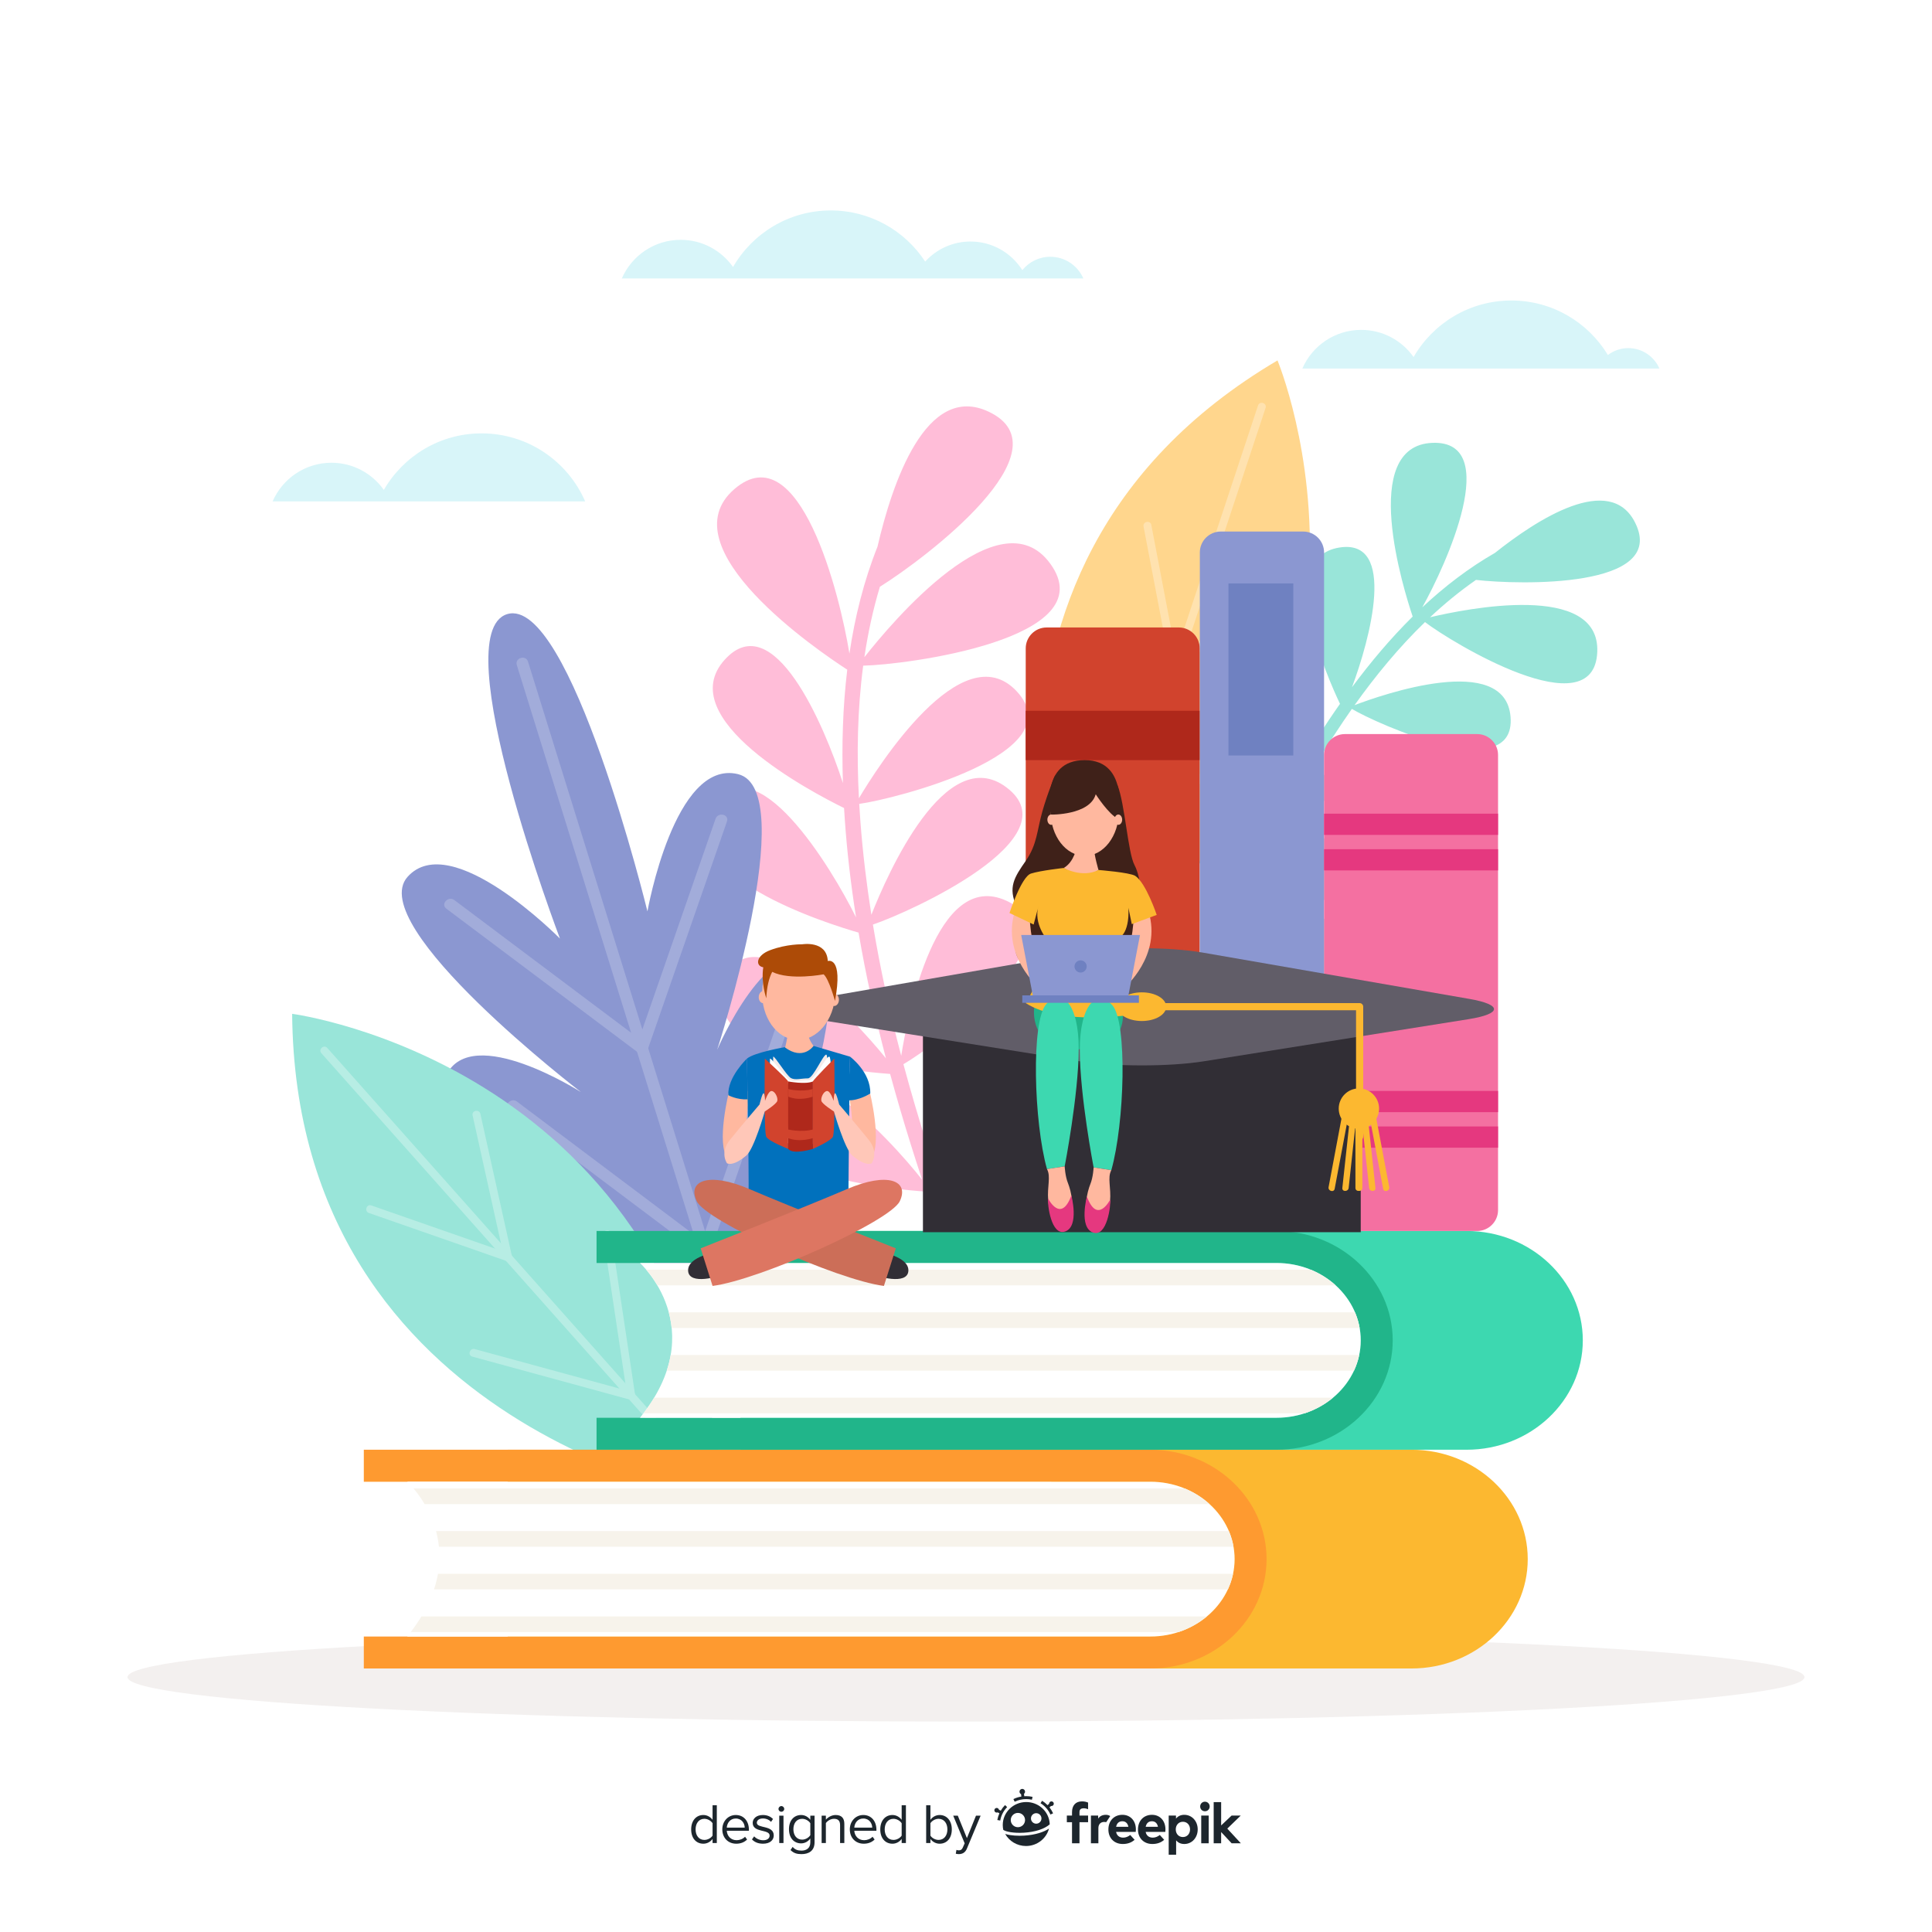 <?xml version="1.0" encoding="utf-8"?>
<!-- Generator: Adobe Illustrator 27.5.0, SVG Export Plug-In . SVG Version: 6.00 Build 0)  -->
<svg version="1.1" xmlns="http://www.w3.org/2000/svg" xmlns:xlink="http://www.w3.org/1999/xlink" x="0px" y="0px"
	 viewBox="0 0 500 500" style="enable-background:new 0 0 500 500;" xml:space="preserve">
<g id="BACKGROUND">
	<rect style="fill:#FFFFFF;" width="500" height="500"/>
</g>
<g id="OBJECTS">
	<path style="opacity:0.4;fill:#E2DAD7;" d="M467,434.033c0,6.353-97.154,11.504-217,11.504s-217-5.15-217-11.504
		c0-6.354,97.154-11.506,217-11.506S467,427.68,467,434.033z"/>
	<path style="fill:#99E5D9;" d="M413.373,168.729c0.755-18.258-34.13-11.153-43.276-8.981c3.742-3.506,7.697-6.759,11.885-9.666
		c11.344,1.288,49.561,2.227,41.235-14.722c-6.511-13.259-25.572-0.831-36.335,7.735c-6.8,3.899-13.049,8.702-18.803,14.086
		c6.222-11.08,20.841-43.289,2.618-42.57c-19.122,0.754-7.363,38.223-5.097,44.95c-5.723,5.656-10.936,11.867-15.705,18.294
		c4.565-12.186,11.839-38.655-3.354-36.141c-16.657,2.756-3.027,33.549,0.246,40.44c-0.44,0.627-0.876,1.255-1.31,1.885
		c-3.98,5.788-7.679,11.768-11.14,17.89c2.465-11.398,6.479-42.725-9.006-37.329c-16.298,5.678,3.586,34.835,7.412,40.19
		c-4.388,7.983-8.383,16.192-12.055,24.533c-0.077-11.957-2.914-42.64-16.742-34.165c-14.336,8.785,9.622,32.031,15.376,37.308
		c-2.028,4.729-3.967,9.493-5.811,14.278c-0.966,2.506-1.915,5.024-2.845,7.554c0.092-11.063-2.479-43.973-16.741-35.232
		c-14.76,9.044,11.071,33.417,15.837,37.727c-2.714,7.549-5.206,15.193-7.229,22.93c-0.528,2.018,2.509,3.256,3.044,1.213
		c2.153-8.226,4.849-16.342,7.76-24.351c8.668,1.102,46.194,2.15,38.185-13.66c-7.183-14.177-30.01,4.711-37.321,11.304
		c0.568-1.541,1.142-3.078,1.723-4.611c2.165-5.715,4.459-11.393,6.896-17.014c7.518,1.121,46.911,2.573,38.724-13.587
		c-7.417-14.638-31.511,5.973-37.985,11.906c3.831-8.707,8.015-17.265,12.635-25.574c8.007,2.878,44.818,12.056,40.336-5.177
		c-4.068-15.647-31.239-1.308-39.298,3.345c3.26-5.757,6.725-11.395,10.434-16.872c0.719-1.063,1.453-2.122,2.197-3.178
		c6.335,3.785,42.57,20.152,41.063,2.028c-1.405-16.856-33.326-5.682-40.372-3.002c5.417-7.598,11.461-14.954,18.229-21.494
		C375.677,166.276,412.547,188.645,413.373,168.729z"/>
	<g>
		<path style="fill:#FFD68D;" d="M277.647,253.236c0,0-40.467-104.835,52.969-159.961
			C330.616,93.275,370.131,187.941,277.647,253.236z"/>
		<g style="opacity:0.3;">
			<g>
				<path style="fill:#FFFFFF;" d="M281.113,245.745c12.892-38.933,25.782-77.866,38.676-116.797
					c2.581-7.794,5.162-15.587,7.741-23.38c0.417-1.256-1.531-1.901-1.946-0.646c-12.893,38.933-25.783,77.865-38.676,116.797
					c-2.58,7.793-5.161,15.587-7.743,23.381C278.751,246.355,280.697,246.999,281.113,245.745L281.113,245.745z"/>
			</g>
			<g>
				<g>
					<path style="fill:#FFFFFF;" d="M277.17,178.046c3.599,13.64,7.199,27.277,10.799,40.915c0.334,1.274,2.345,0.857,2.006-0.425
						c-3.6-13.639-7.199-27.278-10.799-40.915C278.842,176.346,276.831,176.763,277.17,178.046L277.17,178.046z"/>
				</g>
				<g>
					<path style="fill:#FFFFFF;" d="M295.95,136.266c2.365,12.387,4.73,24.774,7.097,37.161c0.248,1.299,2.256,0.874,2.007-0.427
						c-2.365-12.387-4.731-24.774-7.098-37.161C297.708,134.541,295.701,134.966,295.95,136.266L295.95,136.266z"/>
				</g>
			</g>
			<g>
				<g>
					<path style="fill:#FFFFFF;" d="M321.378,191.595c-11.027,8.795-22.055,17.589-33.083,26.384
						c-1.037,0.827,0.324,2.361,1.354,1.54c11.029-8.796,22.056-17.591,33.085-26.385
						C323.771,192.307,322.407,190.774,321.378,191.595L321.378,191.595z"/>
				</g>
				<g>
					<path style="fill:#FFFFFF;" d="M331.246,146.864c-9.291,8.527-18.582,17.054-27.874,25.58c-0.976,0.896,0.382,2.434,1.355,1.54
						c9.292-8.527,18.583-17.054,27.873-25.581C333.577,147.508,332.221,145.97,331.246,146.864L331.246,146.864z"/>
				</g>
			</g>
		</g>
	</g>
	<path style="fill:#FFBDD8;" d="M271.793,145.856c-13.114-17.992-41.013,15.221-48.091,24.224c0.912-6.179,2.22-12.279,4.012-18.226
		c11.798-7.369,48.97-35.433,28.184-45.294c-16.259-7.715-25.025,18.586-28.803,34.914c-3.532,8.872-5.855,18.19-7.265,27.687
		c-2.46-15.285-12.922-57.092-29.761-42.597c-17.672,15.21,21.94,42.045,29.2,46.745c-1.174,9.732-1.442,19.61-1.121,29.355
		c-4.88-15.084-17.996-45.85-30.586-31.938c-13.803,15.25,22.534,34.302,30.879,38.394c0.055,0.932,0.114,1.862,0.178,2.792
		c0.588,8.538,1.592,17.046,2.928,25.51c-6.285-12.743-26.194-45.672-36.878-28.789c-11.244,17.767,29.818,30.516,37.526,32.726
		c1.864,10.941,4.273,21.8,7.09,32.54c-9.133-11.35-35.091-38.472-41.862-19.908c-7.02,19.244,33.453,23.268,42.941,23.941
		c1.647,6.051,3.409,12.063,5.275,18.025c0.977,3.123,1.979,6.244,3.01,9.363c-8.296-10.623-35.688-40.072-42.67-20.926
		c-7.226,19.811,35.884,23.49,43.699,23.99c3.129,9.26,6.545,18.441,10.475,27.354c1.025,2.326,4.863,1.205,3.825-1.147
		c-4.18-9.482-7.757-19.266-11.05-29.113c9.107-5.518,45.7-32.955,26.078-41.967c-17.595-8.084-25.061,27.234-27.04,39.063
		c-0.624-1.898-1.242-3.801-1.85-5.703c-2.265-7.092-4.379-14.248-6.312-21.457c8.02-4.627,46.703-33.093,26.648-42.307
		c-18.169-8.345-25.537,29.578-27.218,40.143c-2.942-11.21-5.437-22.544-7.325-33.973c9.819-3.321,51.895-22.461,34.56-35.504
		c-15.739-11.845-30.796,22.425-34.958,32.97c-1.252-7.962-2.219-15.967-2.831-24.002c-0.119-1.56-0.221-3.126-0.313-4.697
		c8.912-1.19,55.885-13.034,40.713-29.181c-14.114-15.018-36.099,19.831-40.792,27.728c-0.589-11.354-0.397-22.952,1.103-34.319
		C233.971,172.081,286.097,165.482,271.793,145.856z"/>
	<g>
		<path style="fill:#8B97D1;" d="M188.706,343.783c0.599-1.457,36.198-88.278,23.088-95.523
			c-13.221-7.307-26.188,23.413-26.188,23.413s21.855-67.3,5.389-71.327c-16.466-4.027-23.436,35.518-23.436,35.518
			s-20.023-81.908-36.317-76.924l-0.001-0.002c-0.004,0.001-0.007,0.004-0.011,0.005c-0.004,0.001-0.008,0.001-0.012,0.002l0,0.002
			c-16.249,5.134,13.697,83.957,13.697,83.957s-28.162-28.624-39.443-15.972c-11.28,12.654,44.881,55.7,44.881,55.7
			s-28.1-17.953-34.848-4.439c-6.691,13.4,71.856,64.734,73.177,65.598l0.009,0.027c0,0,0.005-0.014,0.007-0.016
			c0.003,0,0.016,0.008,0.016,0.008L188.706,343.783z"/>
		<g style="opacity:0.2;">
			<g>
				<path style="fill:#FFFFFF;" d="M133.755,172.137c17.841,57.389,35.683,114.777,53.523,172.166
					c1.675,5.387,3.35,10.775,5.025,16.162c0.581,1.869,3.479,0.969,2.898-0.902c-17.841-57.387-35.683-114.774-53.523-172.163
					c-1.675-5.388-3.35-10.775-5.025-16.163C136.072,169.368,133.175,170.269,133.755,172.137L133.755,172.137z"/>
			</g>
			<g>
				<path style="fill:#FFFFFF;" d="M131.733,287.318c16.545,12.439,33.089,24.877,49.635,37.314
					c0.961,0.725,2.111,0.348,2.501-0.777c6.827-19.705,13.655-39.408,20.482-59.111c0.643-1.854-2.323-2.514-2.956-0.686
					c-6.827,19.703-13.654,39.408-20.481,59.111c0.833-0.258,1.667-0.52,2.501-0.777c-16.544-12.438-33.089-24.877-49.634-37.315
					C132.232,283.914,130.166,286.141,131.733,287.318L131.733,287.318z"/>
			</g>
			<g>
				<path style="fill:#FFFFFF;" d="M115.521,235.165c16.536,12.41,33.072,24.821,49.608,37.231c0.964,0.723,2.11,0.348,2.501-0.777
					c6.836-19.676,13.672-39.352,20.508-59.029c0.643-1.852-2.322-2.511-2.956-0.684c-6.835,19.675-13.672,39.352-20.508,59.03
					c0.834-0.26,1.668-0.521,2.501-0.779c-16.537-12.41-33.073-24.82-49.609-37.231
					C116.019,231.763,113.952,233.989,115.521,235.165L115.521,235.165z"/>
			</g>
		</g>
	</g>
	<g>
		<path style="fill:#99E5D9;" d="M187.552,388.326c0,0-111.011-17.463-111.946-125.946
			C75.606,262.38,177.336,275.576,187.552,388.326z"/>
		<g style="opacity:0.3;">
			<g>
				<path style="fill:#FFFFFF;" d="M182.801,381.574c-27.246-30.654-54.492-61.307-81.737-91.959
					c-5.455-6.137-10.909-12.273-16.363-18.41c-0.878-0.988-2.411,0.375-1.532,1.363c27.246,30.654,54.491,61.307,81.737,91.959
					c5.454,6.137,10.908,12.273,16.362,18.41C182.146,383.926,183.679,382.563,182.801,381.574L182.801,381.574z"/>
			</g>
			<g>
				<g>
					<path style="fill:#FFFFFF;" d="M122.226,351.09c13.608,3.715,27.216,7.426,40.824,11.139c1.271,0.35,1.916-1.6,0.636-1.949
						c-13.608-3.713-27.216-7.426-40.824-11.139C121.591,348.793,120.945,350.742,122.226,351.09L122.226,351.09z"/>
				</g>
				<g>
					<path style="fill:#FFFFFF;" d="M95.463,313.916c11.907,4.154,23.814,8.309,35.721,12.461c1.249,0.438,1.886-1.514,0.635-1.949
						c-11.906-4.154-23.814-8.309-35.721-12.463C94.85,311.531,94.213,313.478,95.463,313.916L95.463,313.916z"/>
				</g>
			</g>
			<g>
				<g>
					<path style="fill:#FFFFFF;" d="M156.089,319.607c2.091,13.949,4.182,27.898,6.273,41.848c0.196,1.313,2.206,0.9,2.01-0.4
						c-2.091-13.953-4.182-27.9-6.273-41.85C157.903,317.893,155.894,318.305,156.089,319.607L156.089,319.607z"/>
				</g>
				<g>
					<path style="fill:#FFFFFF;" d="M122.309,288.668c2.729,12.313,5.458,24.623,8.188,36.935c0.286,1.293,2.297,0.889,2.011-0.402
						c-2.729-12.313-5.458-24.623-8.187-36.936C124.034,286.973,122.023,287.377,122.309,288.668L122.309,288.668z"/>
				</g>
			</g>
		</g>
	</g>
	<g>
		<g>
			<g>
				<path style="fill:#FCB830;" d="M365.299,431.801H131.398v-8.273v-40.055v-8.283h233.901c16.588,0,30.079,12.695,30.079,28.305
					C395.378,419.102,381.887,431.801,365.299,431.801z"/>
			</g>
			<g>
				<g>
					<g>
						<path style="fill:#FE9A30;" d="M297.71,431.801H94.155v-8.273H297.71c12.023,0,21.801-8.992,21.801-20.033
							c0-11.041-9.777-20.021-21.801-20.021H94.155v-8.283H297.71c16.589,0,30.078,12.695,30.078,28.305
							C327.788,419.102,314.299,431.801,297.71,431.801z"/>
					</g>
					<g>
						<path style="fill:#FFFFFF;" d="M297.71,423.527c12.023,0,21.801-8.992,21.801-20.033c0-11.041-9.777-20.021-21.801-20.021
							H105.391c0,0,18.763,16.912,0,40.055H297.71z"/>
						<g>
							<defs>
								<path id="SVGID_1_" d="M297.71,423.527c12.023,0,21.801-8.992,21.801-20.033c0-11.041-9.777-20.021-21.801-20.021H105.391
									c0,0,18.763,16.912,0,40.055H297.71z"/>
							</defs>
							<clipPath id="SVGID_00000107567769981953576680000018160787012297354369_">
								<use xlink:href="#SVGID_1_"  style="overflow:visible;"/>
							</clipPath>
							<g style="clip-path:url(#SVGID_00000107567769981953576680000018160787012297354369_);">
								<rect x="105.391" y="385.211" style="fill:#F7F3EB;" width="215.912" height="4.049"/>
								<rect x="105.391" y="396.244" style="fill:#F7F3EB;" width="215.912" height="4.051"/>
								<rect x="105.391" y="407.287" style="fill:#F7F3EB;" width="215.912" height="4.049"/>
								<rect x="105.391" y="418.33" style="fill:#F7F3EB;" width="215.912" height="4.041"/>
							</g>
						</g>
					</g>
				</g>
			</g>
		</g>
		<g>
			<g>
				<path style="fill:#3DD8B0;" d="M379.553,375.19H191.63v-8.274v-40.055v-8.283h187.922c16.589,0,30.078,12.695,30.078,28.305
					C409.631,362.49,396.142,375.19,379.553,375.19z"/>
			</g>
			<g>
				<g>
					<g>
						<path style="fill:#21B58A;" d="M330.355,375.19H154.387v-8.274h175.968c12.022,0,21.801-8.992,21.801-20.033
							c0-11.041-9.778-20.022-21.801-20.022H154.387v-8.283h175.968c16.588,0,30.078,12.695,30.078,28.305
							C360.434,362.49,346.943,375.19,330.355,375.19z"/>
					</g>
					<g>
						<path style="fill:#FFFFFF;" d="M330.355,366.916c12.022,0,21.801-8.992,21.801-20.033c0-11.041-9.778-20.022-21.801-20.022
							H165.623c0,0,18.763,16.912,0,40.055H330.355z"/>
						<g>
							<defs>
								<path id="SVGID_00000173870299625273760330000011523012472536545948_" d="M330.355,366.916
									c12.022,0,21.801-8.992,21.801-20.033c0-11.041-9.778-20.022-21.801-20.022H165.623c0,0,18.763,16.912,0,40.055H330.355z"/>
							</defs>
							<clipPath id="SVGID_00000104684210168443701240000011259888441664174218_">
								<use xlink:href="#SVGID_00000173870299625273760330000011523012472536545948_"  style="overflow:visible;"/>
							</clipPath>
							<g style="clip-path:url(#SVGID_00000104684210168443701240000011259888441664174218_);">
								<rect x="165.623" y="328.6" style="fill:#F7F3EB;" width="188.325" height="4.049"/>
								<rect x="165.623" y="339.633" style="fill:#F7F3EB;" width="188.325" height="4.049"/>
								<rect x="165.623" y="350.676" style="fill:#F7F3EB;" width="188.325" height="4.049"/>
								<rect x="165.623" y="361.719" style="fill:#F7F3EB;" width="188.325" height="4.041"/>
							</g>
						</g>
					</g>
				</g>
			</g>
		</g>
	</g>
	<g>
		<path style="fill:#D1432D;" d="M310.482,313.174c0,2.973-2.432,5.404-5.403,5.404H270.86c-2.972,0-5.403-2.432-5.403-5.404
			V167.793c0-2.971,2.432-5.403,5.403-5.403h34.219c2.972,0,5.403,2.432,5.403,5.403V313.174z"/>
		<g>
			<rect x="265.457" y="183.947" style="fill:#AF281B;" width="45.025" height="12.774"/>
			<rect x="265.457" y="284.246" style="fill:#AF281B;" width="45.025" height="12.773"/>
		</g>
	</g>
	<g>
		<path style="fill:#8B97D1;" d="M342.668,313.174c0,2.973-2.432,5.404-5.403,5.404H315.92c-2.972,0-5.403-2.432-5.403-5.404
			V142.965c0-2.972,2.432-5.404,5.403-5.404h21.345c2.972,0,5.403,2.432,5.403,5.404V313.174z"/>
		<rect x="317.922" y="150.989" style="fill:#6F81C1;" width="16.782" height="44.533"/>
	</g>
	<g>
		<path style="fill:#F470A1;" d="M387.694,313.174c0,2.973-2.433,5.404-5.403,5.404h-34.22c-2.972,0-5.403-2.432-5.403-5.404V195.38
			c0-2.972,2.432-5.403,5.403-5.403h34.22c2.971,0,5.403,2.432,5.403,5.403V313.174z"/>
		<g>
			<g>
				<rect x="342.668" y="210.578" style="fill:#E5387F;" width="45.026" height="5.492"/>
				<rect x="342.668" y="219.773" style="fill:#E5387F;" width="45.026" height="5.492"/>
			</g>
			<g>
				<g>
					<rect x="342.668" y="282.332" style="fill:#E5387F;" width="45.026" height="5.492"/>
					<rect x="342.668" y="291.527" style="fill:#E5387F;" width="45.026" height="5.492"/>
				</g>
			</g>
		</g>
	</g>
	<g>
		<g>
			<rect x="238.856" y="257.479" style="fill:#312E35;" width="113.301" height="61.413"/>
			<path style="fill:#615D68;" d="M311.219,246.523c-8.641-1.5-22.782-1.5-31.426,0l-69.011,11.987c-8.64,1.5-8.54,3.87,0.226,5.262
				l68.558,10.906c8.768,1.395,23.116,1.395,31.879,0l68.558-10.906c8.765-1.392,8.868-3.762,0.227-5.262L311.219,246.523z"/>
		</g>
		<g>
			<path style="fill:#FCB830;" d="M301.815,260.528c0,2.05-2.822,3.71-6.309,3.71c-3.484,0-6.31-1.66-6.31-3.71
				s2.825-3.711,6.31-3.711C298.993,256.817,301.815,258.478,301.815,260.528z"/>
			<g>
				<path style="fill:#FCB830;" d="M351.869,259.6c-25.221,0-31.142,0-56.362,0c-1.195,0-1.195,1.856,0,1.856
					c20.22,0,21.143,0,41.363,0c4.239,0,8.478,0,12.72,0c0.449,0,0.9,0,1.352,0c0,0.856,0,1.714,0,2.571c0,10.049,0,20.1,0,30.15
					c0,1.195,1.855,1.195,1.855,0c0-11.217,0-22.434,0-33.649C352.797,260.022,352.375,259.6,351.869,259.6z"/>
				<g>
					<circle style="fill:#FCB830;" cx="351.684" cy="286.904" r="5.223"/>
					<g>
						<path style="fill:#FCB830;" d="M347.429,288.125c-1.198,6.363-2.393,12.728-3.59,19.098c-0.196,1.025,1.379,1.467,1.572,0.434
							c1.198-6.367,2.395-12.734,3.592-19.102C349.198,287.527,347.622,287.088,347.429,288.125z"/>
						<path style="fill:#FCB830;" d="M355.938,288.125c-0.192-1.037-1.769-0.598-1.573,0.43c1.196,6.367,2.393,12.734,3.591,19.102
							c0.193,1.033,1.77,0.592,1.574-0.434C358.332,300.853,357.136,294.488,355.938,288.125z"/>
						<path style="fill:#FCB830;" d="M352.406,288.998c-0.174-0.217-0.448-0.316-0.723-0.291c-0.275-0.025-0.55,0.074-0.725,0.291
							c-0.221-0.705-1.501-0.594-1.601,0.32c-0.652,6.039-1.305,12.08-1.959,18.119c-0.112,1.045,1.522,1.037,1.633,0
							c0.584-5.406,1.17-10.813,1.754-16.219c0,5.406,0,10.814,0,16.219c0,0.563,0.464,0.813,0.897,0.775
							c0.434,0.037,0.897-0.213,0.897-0.775c0-5.404,0-10.813,0-16.219c0.583,5.406,1.169,10.813,1.753,16.219
							c0.112,1.037,1.747,1.045,1.633,0c-0.652-6.039-1.305-12.08-1.959-18.119C353.907,288.404,352.629,288.293,352.406,288.998z"
							/>
					</g>
				</g>
			</g>
		</g>
	</g>
	<path style="fill:#D8F5F9;" d="M271.816,66.452c-2.926,0-5.531,1.351-7.24,3.46c-2.812-4.449-7.766-7.408-13.418-7.408
		c-4.648,0-8.819,2.006-11.721,5.189c-5.219-7.96-14.2-13.231-24.431-13.231c-10.82,0-20.243,5.895-25.294,14.634
		c-3.006-4.251-7.952-7.031-13.554-7.031c-6.823,0-12.678,4.118-15.231,10.001h27.268h3.195h45.204h5.224h21.446h2.458h14.647
		C278.935,68.763,275.646,66.452,271.816,66.452z"/>
	<path style="fill:#D8F5F9;" d="M124.63,112.157c-10.821,0-20.243,5.895-25.294,14.634c-3.005-4.251-7.952-7.031-13.554-7.031
		c-6.823,0-12.678,4.118-15.231,10.001h27.268h3.195h50.428C146.945,119.406,136.64,112.157,124.63,112.157z"/>
	<path style="fill:#D8F5F9;" d="M421.41,90.093c-1.988,0-3.819,0.665-5.289,1.781c-5.121-8.451-14.39-14.106-24.992-14.106
		c-10.82,0-20.243,5.895-25.294,14.634c-3.006-4.251-7.952-7.031-13.554-7.031c-6.823,0-12.679,4.118-15.232,10.001h27.269h3.195
		h45.857h4.57h11.509C428.101,92.267,425.011,90.093,421.41,90.093z"/>
	<g>
		<path style="fill:#3F2119;" d="M273.03,200.746c0,0-1.905,4.412-3.28,9.29c-1.375,4.877-1.336,8.533-4.293,12.768
			c-2.957,4.235-4.664,6.86-2.332,11.86s-2.827,10.018,1.235,14.541c4.063,4.523,22.765,6.708,27.265,2.708
			c4.5-3.999,1.471-13.374,2.985-14.999c1.515-1.625,0.76-9.757-0.985-13c-1.745-3.243-2.48-15.879-4.428-20.752L273.03,200.746z"/>
		<path style="fill:#21B58A;" d="M267.653,260.783c0,0-1.705,10.775,11.516,10.775s11.352-9.853,11.352-9.853
			S274.445,262.138,267.653,260.783z"/>
		<path style="fill:#FFB89F;" d="M278.62,219.22c0,0-0.524,3.752-3.316,5.408c0,0,4.626,3.579,8.989,0.523
			c0,0-1.047-3.402-1.222-5.932H278.62z"/>
		<g>
			<path style="fill:#FFB89F;" d="M289.552,210.035c0,6.331-3.952,11.463-8.823,11.463c-4.873,0-8.824-5.132-8.824-11.463
				c0-6.332,3.951-11.463,8.824-11.463C285.6,198.572,289.552,203.704,289.552,210.035z"/>
			<path style="fill:#3F2119;" d="M271.93,210.824c0,0,10.108,0.198,11.643-5.267c0,0,3.345,5.249,5.849,6.393
				c0,0,3.021-15.229-8.692-15.229S271.93,210.824,271.93,210.824z"/>
			<path style="fill:#FFB89F;" d="M273.046,212.131c0,0.735-0.444,1.332-0.992,1.332c-0.548,0-0.992-0.597-0.992-1.332
				c0-0.736,0.444-1.333,0.992-1.333C272.602,210.799,273.046,211.395,273.046,212.131z"/>
			<path style="fill:#FFB89F;" d="M290.413,212.131c0,0.735-0.444,1.332-0.992,1.332c-0.548,0-0.992-0.597-0.992-1.332
				c0-0.736,0.444-1.333,0.992-1.333C289.969,210.799,290.413,211.395,290.413,212.131z"/>
		</g>
		<g>
			<path style="fill:#FFB89F;" d="M266.5,237.413c0,0,0.059,10.745,5.404,15.31l-2.975,2.939c0,0-9.805-8.249-6.305-19.749
				L266.5,237.413z"/>
			<path style="fill:#FFB89F;" d="M293.374,237.413c0,0-0.059,10.745-5.404,15.31l2.975,2.939c0,0,9.805-8.249,6.305-19.749
				L293.374,237.413z"/>
		</g>
		<path style="fill:#FCB830;" d="M275.304,224.628c0,0,4.737,2.687,8.989,0.523c0,0,8.143,0.637,9.508,1.525
			c2.78,1.808,5.558,10.108,5.558,10.108l-6.449,2.381l-0.894-4.268c0,0,0.595,6.848-2.879,8.039c0,0,1.359,11.065,4.139,19.6
			c0,0-18.565,3.078-27.818-2.938c0,0,4.925-7.633,5.62-16.266c0,0-3.772-4.368-2.283-8.932l-1.291,4.862l-6.251-2.977
			c0,0,3.076-9.413,5.558-10.206C269.289,225.287,275.304,224.628,275.304,224.628z"/>
		<g>
			<g>
				<path style="fill:#3DD8B0;" d="M275.541,301.852c0,0,3.579-18.434,3.628-30.293c0.051-11.858-4.44-16.16-8.411-11.682
					c-3.932,4.438-3.216,30.52,0.201,42.68L275.541,301.852z"/>
				<path style="fill:#FFB89F;" d="M275.541,301.852c0,0,0.108,2.512,0.841,4.322c0.732,1.809,2.368,7.625-0.978,8.467
					c-3.348,0.848-3.834-0.623-4.135-4.078c-0.299-3.453,0.753-6.09-0.31-8.006L275.541,301.852z"/>
				<path style="fill:#E5387F;" d="M277.271,309.387c0,0,2.108,7.969-1.573,9.307c-3.684,1.334-4.676-7.188-4.455-8.529
					C271.242,310.164,274.55,316.764,277.271,309.387z"/>
			</g>
			<g>
				<path style="fill:#3DD8B0;" d="M283.028,302.123c0,0-3.548-18.438-3.578-30.297c-0.029-11.861,4.469-16.15,8.43-11.664
					c3.927,4.447,3.168,30.529-0.27,42.682L283.028,302.123z"/>
				<path style="fill:#FFB89F;" d="M283.028,302.123c0,0-0.112,2.514-0.848,4.322c-0.734,1.809-2.38,7.621,0.964,8.473
					c3.346,0.85,3.837-0.617,4.141-4.07c0.306-3.453-0.74-6.092,0.324-8.004L283.028,302.123z"/>
				<path style="fill:#E5387F;" d="M281.287,309.658c0,0-2.124,7.967,1.558,9.309c3.681,1.344,4.688-7.178,4.47-8.518
					C287.314,310.449,283.994,317.041,281.287,309.658z"/>
			</g>
		</g>
		<g>
			<g>
				<polygon style="fill:#8B97D1;" points="292.033,257.6 267.283,257.6 264.283,241.976 295.033,241.976 				"/>
				<rect x="264.564" y="257.6" style="fill:#6F81C1;" width="30.187" height="1.928"/>
			</g>
			<path style="fill:#6F81C1;" d="M281.236,250.116c0,0.872-0.707,1.579-1.579,1.579c-0.872,0-1.578-0.708-1.578-1.579
				c0-0.872,0.706-1.579,1.578-1.579C280.529,248.538,281.236,249.244,281.236,250.116z"/>
		</g>
	</g>
	<g>
		<g>
			<g>
				<g>
					<path style="fill:#FFB89F;" d="M225.039,282.353c0,0,3.48,13.828,0.311,17.527l-4.881-2.057c0,0,0.694-8.953-1.065-15.471
						H225.039z"/>
					<path style="fill:#FFB89F;" d="M188.697,282.353c0,0-3.48,13.828-0.311,17.527l4.881-2.057c0,0-0.694-8.953,1.065-15.471
						H188.697z"/>
				</g>
				<g>
					<path style="fill:#0171BD;" d="M219.995,273.463c0,0,5.409,4.014,5.226,9.533c0,0-2.865,1.861-5.692,1.772L219.995,273.463z"/>
					<path style="fill:#FFB89F;" d="M208.744,266.508c0,0,0.595,4.018,3.604,5.771c0,0-4.929,3.879-9.636,0.641
						c0,0,1.095-3.658,1.26-6.373L208.744,266.508z"/>
					<path style="fill:#0171BD;" d="M210.549,270.68c0,0-2.682,3.955-7.485,0.334c0,0-7.866,1.357-9.762,2.961
						c0,0,0.749,36.133,0.304,40.113l25.922-0.389c0,0,0.324-38.326,0.466-40.236L210.549,270.68z"/>
					<path style="fill:#0171BD;" d="M193.302,273.975c0,0-5.115,4.852-4.796,9.471c0,0,2.171,1.205,4.997,1.068L193.302,273.975z"/>
					<g>
						<path style="fill:#FFB89F;" d="M214.711,258.727c-0.035,0.869,0.474,1.596,1.137,1.621c0.663,0.025,1.228-0.657,1.262-1.525
							c0.035-0.869-0.473-1.596-1.136-1.622C215.31,257.174,214.745,257.857,214.711,258.727z"/>
						<path style="fill:#FFB89F;" d="M196.359,257.998c-0.034,0.869,0.475,1.596,1.138,1.621c0.663,0.025,1.227-0.656,1.261-1.525
							c0.035-0.87-0.474-1.596-1.136-1.621C196.96,256.445,196.395,257.129,196.359,257.998z"/>
						<g>
							<g>
								<path style="fill:#FFB89F;" d="M197.251,256.457c-0.269,6.787,3.748,12.457,8.971,12.664
									c5.223,0.207,9.675-5.127,9.944-11.914c0.27-6.785-3.747-12.455-8.969-12.663
									C201.975,244.337,197.521,249.67,197.251,256.457z"/>
							</g>
							<path style="fill:#AD4B07;" d="M214.231,248.711c-0.266-5.425-6.68-4.322-6.68-4.322s-3.923-0.105-8.208,1.499
								c-3.728,1.394-3.913,4.086-1.811,4.448c-0.613,4.047,0.777,8.012,0.777,8.012c0.147-3.092,0.732-5.268,1.533-6.83
								c4.698,2.303,13.311,0.637,13.311,0.637c1.377,1.17,2.941,6.891,2.941,6.891
								C218.287,247.309,214.231,248.711,214.231,248.711z"/>
						</g>
					</g>
				</g>
			</g>
			<g>
				<g>
					<path style="fill:#FFB89F;" d="M219.88,322.598c0,0,2.301,0.863,4.209,0.896c1.906,0.031,7.762,0.783,7.243,4.113
						c-0.519,3.336-2.028,3.211-5.249,2.162c-3.221-1.053-5.189-3.004-7.319-2.781L219.88,322.598z"/>
					<path style="fill:#312E35;" d="M227.319,323.924c0,0,7.972,1.147,7.768,4.969c-0.208,3.822-8.251,1.459-9.373,0.75
						C225.714,329.643,232.914,329.188,227.319,323.924z"/>
					<path style="fill:#CC6E58;" d="M231.835,323.068c0,0-27.166-10.73-37.812-15.307s-16.231-2.182-13.72,3.102
						c2.49,5.232,36.214,20.357,48.456,21.932L231.835,323.068z"/>
				</g>
				<g>
					<path style="fill:#FFB89F;" d="M193.29,322.598c0,0-2.301,0.863-4.209,0.896c-1.906,0.031-7.762,0.783-7.242,4.113
						c0.518,3.336,2.027,3.211,5.248,2.162c3.221-1.053,5.189-3.004,7.319-2.781L193.29,322.598z"/>
					<path style="fill:#312E35;" d="M185.852,323.924c0,0-7.973,1.147-7.768,4.969c0.207,3.822,8.25,1.459,9.373,0.75
						C187.457,329.643,180.258,329.188,185.852,323.924z"/>
					<path style="fill:#DD7662;" d="M181.336,323.068c0,0,27.166-10.73,37.812-15.307c10.646-4.576,16.231-2.182,13.72,3.102
						c-2.489,5.232-36.213,20.357-48.456,21.932L181.336,323.068z"/>
				</g>
			</g>
		</g>
		<path style="fill:#F4EAE9;" d="M200.102,273.461c0,0-0.467,19.029,0.415,19.783c0.882,0.756,4.36,3.076,7.37,2.846
			c3.01-0.232,6.072-3.02,6.28-3.484c0.207-0.465,0.467-19.463-0.311-19.658c-0.779-0.197-3.374,6.131-4.775,6.131
			c-1.744,0-3.226,0.523-4.359-0.057C203.587,278.44,200.517,273.244,200.102,273.461z"/>
		<path style="fill:#FFFFFF;" d="M199.276,273.975c0,0-0.521,18.996,0.463,19.75c0.985,0.754,4.869,3.072,8.23,2.84
			c3.362-0.233,6.781-3.014,7.013-3.477c0.232-0.465,0.521-19.43-0.348-19.625c-0.87-0.197-3.768,6.119-5.333,6.119
			c-1.947,0-3.601,0.523-4.868-0.057C203.168,278.945,199.74,273.758,199.276,273.975z"/>
		<g>
			<g>
				<path style="fill:#D1432D;" d="M197.936,273.949c0,0-0.311,19.127,0.387,20.289c0.699,1.164,5.647,3.09,5.647,3.09
					s0.111-16.99,0-17.457C203.859,279.408,197.936,273.949,197.936,273.949z"/>
				<path style="fill:#D1432D;" d="M215.921,273.949c0,0,0.31,19.127-0.388,20.289c-0.698,1.164-5.148,3.09-5.148,3.09
					s-0.112-16.99,0-17.457C210.495,279.408,215.921,273.949,215.921,273.949z"/>
			</g>
			<g>
				<path style="fill:#AF281B;" d="M203.971,279.871c0,0,4.503,0.854,6.414,0v17.457c0,0-5.138,1.629-6.414,0V279.871z"/>
				<path style="fill:#D1432D;" d="M204.02,281.844c0,0,3.232,0.869,6.315,0l0,1.971c0,0-3.31,1.275-6.315,0V281.844z"/>
				<path style="fill:#D1432D;" d="M203.661,292.24c0,0,3.599,0.969,7.033,0l0,2.195c0,0-3.686,1.42-7.033,0V292.24z"/>
			</g>
		</g>
		<g>
			<path style="fill:#FFC7B8;" d="M214.039,282.355c0.889-0.049,1.708,2.553,1.708,2.553s0-1.67,0.333-1.965
				c0.333-0.293,1.089,2.895,1.089,2.895s4.989,5.822,7.683,9.184c2.693,3.363,0.717,6.053,0.717,6.053
				c-1.252,0.477-2.975-0.361-4.976-2.016c-1.999-1.656-4.775-11.41-4.775-11.41s-3.036-1.912-3.245-2.74
				C212.363,284.08,213.148,282.404,214.039,282.355z"/>
		</g>
		<g>
			<path style="fill:#FFC7B8;" d="M199.696,282.355c-0.889-0.049-1.707,2.553-1.707,2.553s0-1.67-0.333-1.965
				c-0.333-0.293-1.089,2.895-1.089,2.895s-4.989,5.822-7.683,9.184c-2.693,3.363-0.717,6.053-0.717,6.053
				c1.252,0.477,2.975-0.361,4.976-2.016c1.999-1.656,4.775-11.41,4.775-11.41s3.036-1.912,3.244-2.74
				C201.372,284.08,200.587,282.404,199.696,282.355z"/>
		</g>
	</g>
</g>
<g id="DESIGNED_BY_FREEPIK">
	<g>
		<g id="XMLID_319_">
			<g id="XMLID_338_">
				<path id="XMLID_346_" style="fill:#1D262D;" d="M260.103,467.15c-0.432,0.443-0.803,0.932-1.107,1.453l-0.465-0.242
					c-0.068-0.297-0.35-0.502-0.66-0.465c-0.33,0.039-0.566,0.338-0.529,0.67c0.039,0.33,0.34,0.566,0.67,0.527
					c0.066-0.006,0.127-0.025,0.184-0.051l0.451,0.234c-0.25,0.553-0.432,1.139-0.539,1.742l0.748,0.133
					c0.229-1.307,0.85-2.508,1.791-3.473L260.103,467.15z"/>
				<path id="XMLID_345_" style="fill:#1D262D;" d="M265.592,464.848c-0.172,0-0.342,0.006-0.51,0.018l-0.074-0.627
					c0.188-0.148,0.297-0.389,0.266-0.645c-0.045-0.393-0.402-0.674-0.795-0.627c-0.393,0.045-0.674,0.402-0.627,0.795
					c0.029,0.254,0.189,0.461,0.404,0.565l0.072,0.623c-0.713,0.117-1.402,0.332-2.059,0.647l0.326,0.684
					c0.936-0.447,1.941-0.674,2.996-0.674c0.496,0,0.992,0.053,1.475,0.158l0.16-0.74
					C266.691,464.906,266.143,464.848,265.592,464.848z"/>
				<path id="XMLID_344_" style="fill:#1D262D;" d="M272.193,467.395c0.332-0.039,0.566-0.34,0.525-0.672
					c-0.039-0.33-0.34-0.566-0.672-0.525c-0.309,0.039-0.535,0.305-0.529,0.609l-0.416,0.363c-0.418-0.43-0.891-0.813-1.408-1.141
					l-0.404,0.643c1.135,0.715,2.021,1.727,2.564,2.924l0.69-0.313c-0.25-0.553-0.566-1.07-0.941-1.545l0.402-0.35
					C272.064,467.4,272.129,467.404,272.193,467.395z"/>
				<path id="XMLID_343_" style="fill:#1D262D;" d="M265.045,475.057c-0.387,0.023-0.775,0.035-1.158,0.035
					c-0.879,0-1.732-0.06-2.478-0.18c-0.391-0.062-0.846-0.154-1.27-0.292c1.047,1.861,3.068,3.125,5.389,3.125
					c2.855,0,5.262-1.916,5.949-4.503c-0.682,0.449-1.506,0.825-2.459,1.122C267.838,474.732,266.463,474.972,265.045,475.057z"/>
				<path id="XMLID_339_" style="fill:#1D262D;" d="M265.592,466.365c-3.352,0-6.08,2.666-6.08,5.943
					c0,0.425,0.047,0.849,0.137,1.261c0.674,0.483,2.707,0.891,5.348,0.732c2.881-0.174,5.297-0.958,6.672-2.16
					c-0.004-0.193-0.02-0.389-0.045-0.58C271.244,468.598,268.65,466.365,265.592,466.365z M263.432,472.88
					c-1.02,0-1.85-0.831-1.85-1.851s0.83-1.85,1.85-1.85c1.02,0,1.85,0.83,1.85,1.85S264.451,472.88,263.432,472.88z
					 M268.17,471.971c-0.75,0-1.361-0.609-1.361-1.359s0.611-1.361,1.361-1.361s1.359,0.611,1.359,1.361
					S268.92,471.971,268.17,471.971z"/>
			</g>
			<path id="XMLID_336_" style="fill:#1D262D;" d="M281.596,468.232c-0.295-0.117-0.807-0.31-1.383-0.238
				c-0.551,0.068-0.844,0.34-0.844,1.006v0.867h2.229v1.717h-2.229v5.455h-1.932v-5.455h-1.34v-1.717h1.34v-0.889
				c0-1.68,0.895-2.783,2.568-2.783c0.643,0,1.156,0.121,1.59,0.309V468.232z"/>
			<path id="XMLID_334_" style="fill:#1D262D;" d="M286.297,471.563c-0.176-0.029-0.357-0.045-0.525-0.045
				c-0.894,0-1.51,0.547-1.51,1.613v3.908h-1.932v-7.172h1.873v0.783c0.451-0.672,1.139-0.977,2.02-0.977
				c0.414,0,0.848,0.129,1.096,0.338L286.297,471.563z"/>
			<path id="XMLID_331_" style="fill:#1D262D;" d="M293.965,473.442c0,0.222-0.016,0.488-0.037,0.651h-5.084
				c0.207,1.036,0.932,1.487,1.842,1.487c0.623,0,1.295-0.252,1.815-0.688l1.133,1.243c-0.814,0.748-1.852,1.089-3.057,1.089
				c-2.199,0-3.725-1.496-3.725-3.753c0-2.259,1.48-3.798,3.627-3.798C292.543,469.674,293.957,471.207,293.965,473.442z
				 M288.852,472.776h3.174c-0.178-0.919-0.732-1.437-1.561-1.437C289.555,471.34,289.021,471.887,288.852,472.776z"/>
			<path id="XMLID_328_" style="fill:#1D262D;" d="M301.619,473.442c0,0.222-0.016,0.488-0.037,0.651h-5.086
				c0.207,1.036,0.934,1.487,1.844,1.487c0.621,0,1.295-0.252,1.813-0.688l1.133,1.243c-0.814,0.748-1.85,1.089-3.057,1.089
				c-2.199,0-3.723-1.496-3.723-3.753c0-2.259,1.48-3.798,3.627-3.798C300.197,469.674,301.611,471.207,301.619,473.442z
				 M296.504,472.776h3.176c-0.178-0.919-0.734-1.437-1.563-1.437C297.207,471.34,296.674,471.887,296.504,472.776z"/>
			<path id="XMLID_325_" style="fill:#1D262D;" d="M309.965,473.449c0,2.154-1.496,3.775-3.473,3.775
				c-0.961,0-1.643-0.378-2.109-0.933V480h-1.924v-10.133h1.887v0.791c0.467-0.584,1.154-0.984,2.139-0.984
				C308.469,469.674,309.965,471.295,309.965,473.449z M304.287,473.449c0,1.133,0.748,1.977,1.844,1.977
				c1.139,0,1.85-0.881,1.85-1.977s-0.711-1.977-1.85-1.977C305.035,471.473,304.287,472.316,304.287,473.449z"/>
			<path id="XMLID_322_" style="fill:#1D262D;" d="M313.068,467.52c0,0.697-0.541,1.23-1.236,1.23c-0.697,0-1.229-0.533-1.229-1.23
				c0-0.695,0.531-1.242,1.229-1.242C312.527,466.277,313.068,466.824,313.068,467.52z M312.809,477.039h-1.932v-7.172h1.932
				V477.039z"/>
			<path id="XMLID_320_" style="fill:#1D262D;" d="M316.031,472.42l2.703-2.553h2.367l-3.479,3.375l3.502,3.797h-2.377l-2.717-2.901
				v2.901H314.1v-10.658h1.932V472.42z"/>
		</g>
		<g>
			<path style="fill:#1D262D;" d="M184.412,476.975v-1.055c-0.527,0.718-1.391,1.23-2.387,1.23c-1.846,0-3.15-1.406-3.15-3.706
				c0-2.257,1.289-3.722,3.15-3.722c0.951,0,1.816,0.469,2.387,1.246v-3.766h1.1v9.772H184.412z M184.412,475.056v-3.208
				c-0.395-0.615-1.244-1.143-2.123-1.143c-1.422,0-2.271,1.172-2.271,2.739c0,1.567,0.85,2.725,2.271,2.725
				C183.168,476.169,184.018,475.671,184.412,475.056z"/>
			<path style="fill:#1D262D;" d="M186.932,473.43c0-2.051,1.465-3.707,3.486-3.707c2.139,0,3.398,1.67,3.398,3.795v0.278h-5.727
				c0.088,1.333,1.025,2.446,2.549,2.446c0.805,0,1.625-0.322,2.182-0.894l0.527,0.718c-0.703,0.703-1.654,1.084-2.813,1.084
				C188.441,477.15,186.932,475.642,186.932,473.43z M190.404,470.631c-1.51,0-2.256,1.275-2.314,2.359h4.643
				C192.719,471.935,192.016,470.631,190.404,470.631z"/>
			<path style="fill:#1D262D;" d="M194.607,476.037l0.57-0.791c0.469,0.542,1.363,1.011,2.33,1.011c1.084,0,1.67-0.513,1.67-1.216
				c0-1.714-4.381-0.659-4.381-3.281c0-1.1,0.953-2.037,2.637-2.037c1.201,0,2.051,0.455,2.623,1.025l-0.514,0.762
				c-0.424-0.512-1.201-0.893-2.109-0.893c-0.967,0-1.566,0.482-1.566,1.113c0,1.553,4.379,0.527,4.379,3.281
				c0,1.187-0.951,2.139-2.783,2.139C196.307,477.15,195.324,476.799,194.607,476.037z"/>
			<path style="fill:#1D262D;" d="M201.477,468.156c0-0.41,0.338-0.748,0.732-0.748c0.41,0,0.748,0.338,0.748,0.748
				c0,0.41-0.338,0.732-0.748,0.732C201.814,468.889,201.477,468.566,201.477,468.156z M201.668,476.975v-7.076h1.098v7.076H201.668
				z"/>
			<path style="fill:#1D262D;" d="M204.582,478.791l0.557-0.82c0.586,0.703,1.289,0.967,2.299,0.967
				c1.172,0,2.271-0.571,2.271-2.124v-1.011c-0.514,0.718-1.377,1.26-2.373,1.26c-1.846,0-3.15-1.377-3.15-3.662
				c0-2.271,1.289-3.678,3.15-3.678c0.951,0,1.801,0.469,2.373,1.246v-1.07h1.098v6.871c0,2.344-1.641,3.076-3.369,3.076
				C206.236,479.846,205.416,479.61,204.582,478.791z M209.709,474.939v-3.091c-0.381-0.615-1.23-1.143-2.109-1.143
				c-1.422,0-2.27,1.127-2.27,2.695c0,1.553,0.848,2.695,2.27,2.695C208.479,476.096,209.328,475.554,209.709,474.939z"/>
			<path style="fill:#1D262D;" d="M217.414,476.975v-4.629c0-1.246-0.631-1.641-1.582-1.641c-0.865,0-1.686,0.527-2.096,1.098v5.172
				h-1.098v-7.076h1.098v1.025c0.498-0.586,1.465-1.201,2.52-1.201c1.48,0,2.256,0.748,2.256,2.285v4.967H217.414z"/>
			<path style="fill:#1D262D;" d="M219.932,473.43c0-2.051,1.465-3.707,3.486-3.707c2.139,0,3.398,1.67,3.398,3.795v0.278h-5.727
				c0.088,1.333,1.025,2.446,2.549,2.446c0.805,0,1.625-0.322,2.182-0.894l0.527,0.718c-0.703,0.703-1.654,1.084-2.813,1.084
				C221.441,477.15,219.932,475.642,219.932,473.43z M223.404,470.631c-1.51,0-2.256,1.275-2.314,2.359h4.643
				C225.719,471.935,225.016,470.631,223.404,470.631z"/>
			<path style="fill:#1D262D;" d="M233.35,476.975v-1.055c-0.527,0.718-1.391,1.23-2.387,1.23c-1.846,0-3.15-1.406-3.15-3.706
				c0-2.257,1.289-3.722,3.15-3.722c0.951,0,1.816,0.469,2.387,1.246v-3.766h1.1v9.772H233.35z M233.35,475.056v-3.208
				c-0.395-0.615-1.244-1.143-2.123-1.143c-1.422,0-2.271,1.172-2.271,2.739c0,1.567,0.85,2.725,2.271,2.725
				C232.105,476.169,232.955,475.671,233.35,475.056z"/>
			<path style="fill:#1D262D;" d="M239.691,476.975v-9.772h1.1v3.766c0.57-0.777,1.42-1.246,2.387-1.246
				c1.846,0,3.15,1.465,3.15,3.722c0,2.3-1.305,3.706-3.15,3.706c-0.996,0-1.859-0.513-2.387-1.23v1.055H239.691z M242.9,476.169
				c1.436,0,2.285-1.157,2.285-2.725c0-1.567-0.85-2.739-2.285-2.739c-0.865,0-1.729,0.527-2.109,1.143v3.208
				C241.172,475.671,242.035,476.169,242.9,476.169z"/>
			<path style="fill:#1D262D;" d="M247.529,478.747c0.16,0.073,0.424,0.117,0.6,0.117c0.484,0,0.807-0.161,1.055-0.747l0.469-1.069
				l-2.959-7.15h1.188l2.357,5.802l2.344-5.802h1.201l-3.545,8.512c-0.424,1.024-1.143,1.421-2.08,1.436
				c-0.234,0-0.6-0.044-0.805-0.104L247.529,478.747z"/>
		</g>
	</g>
</g>
</svg>
